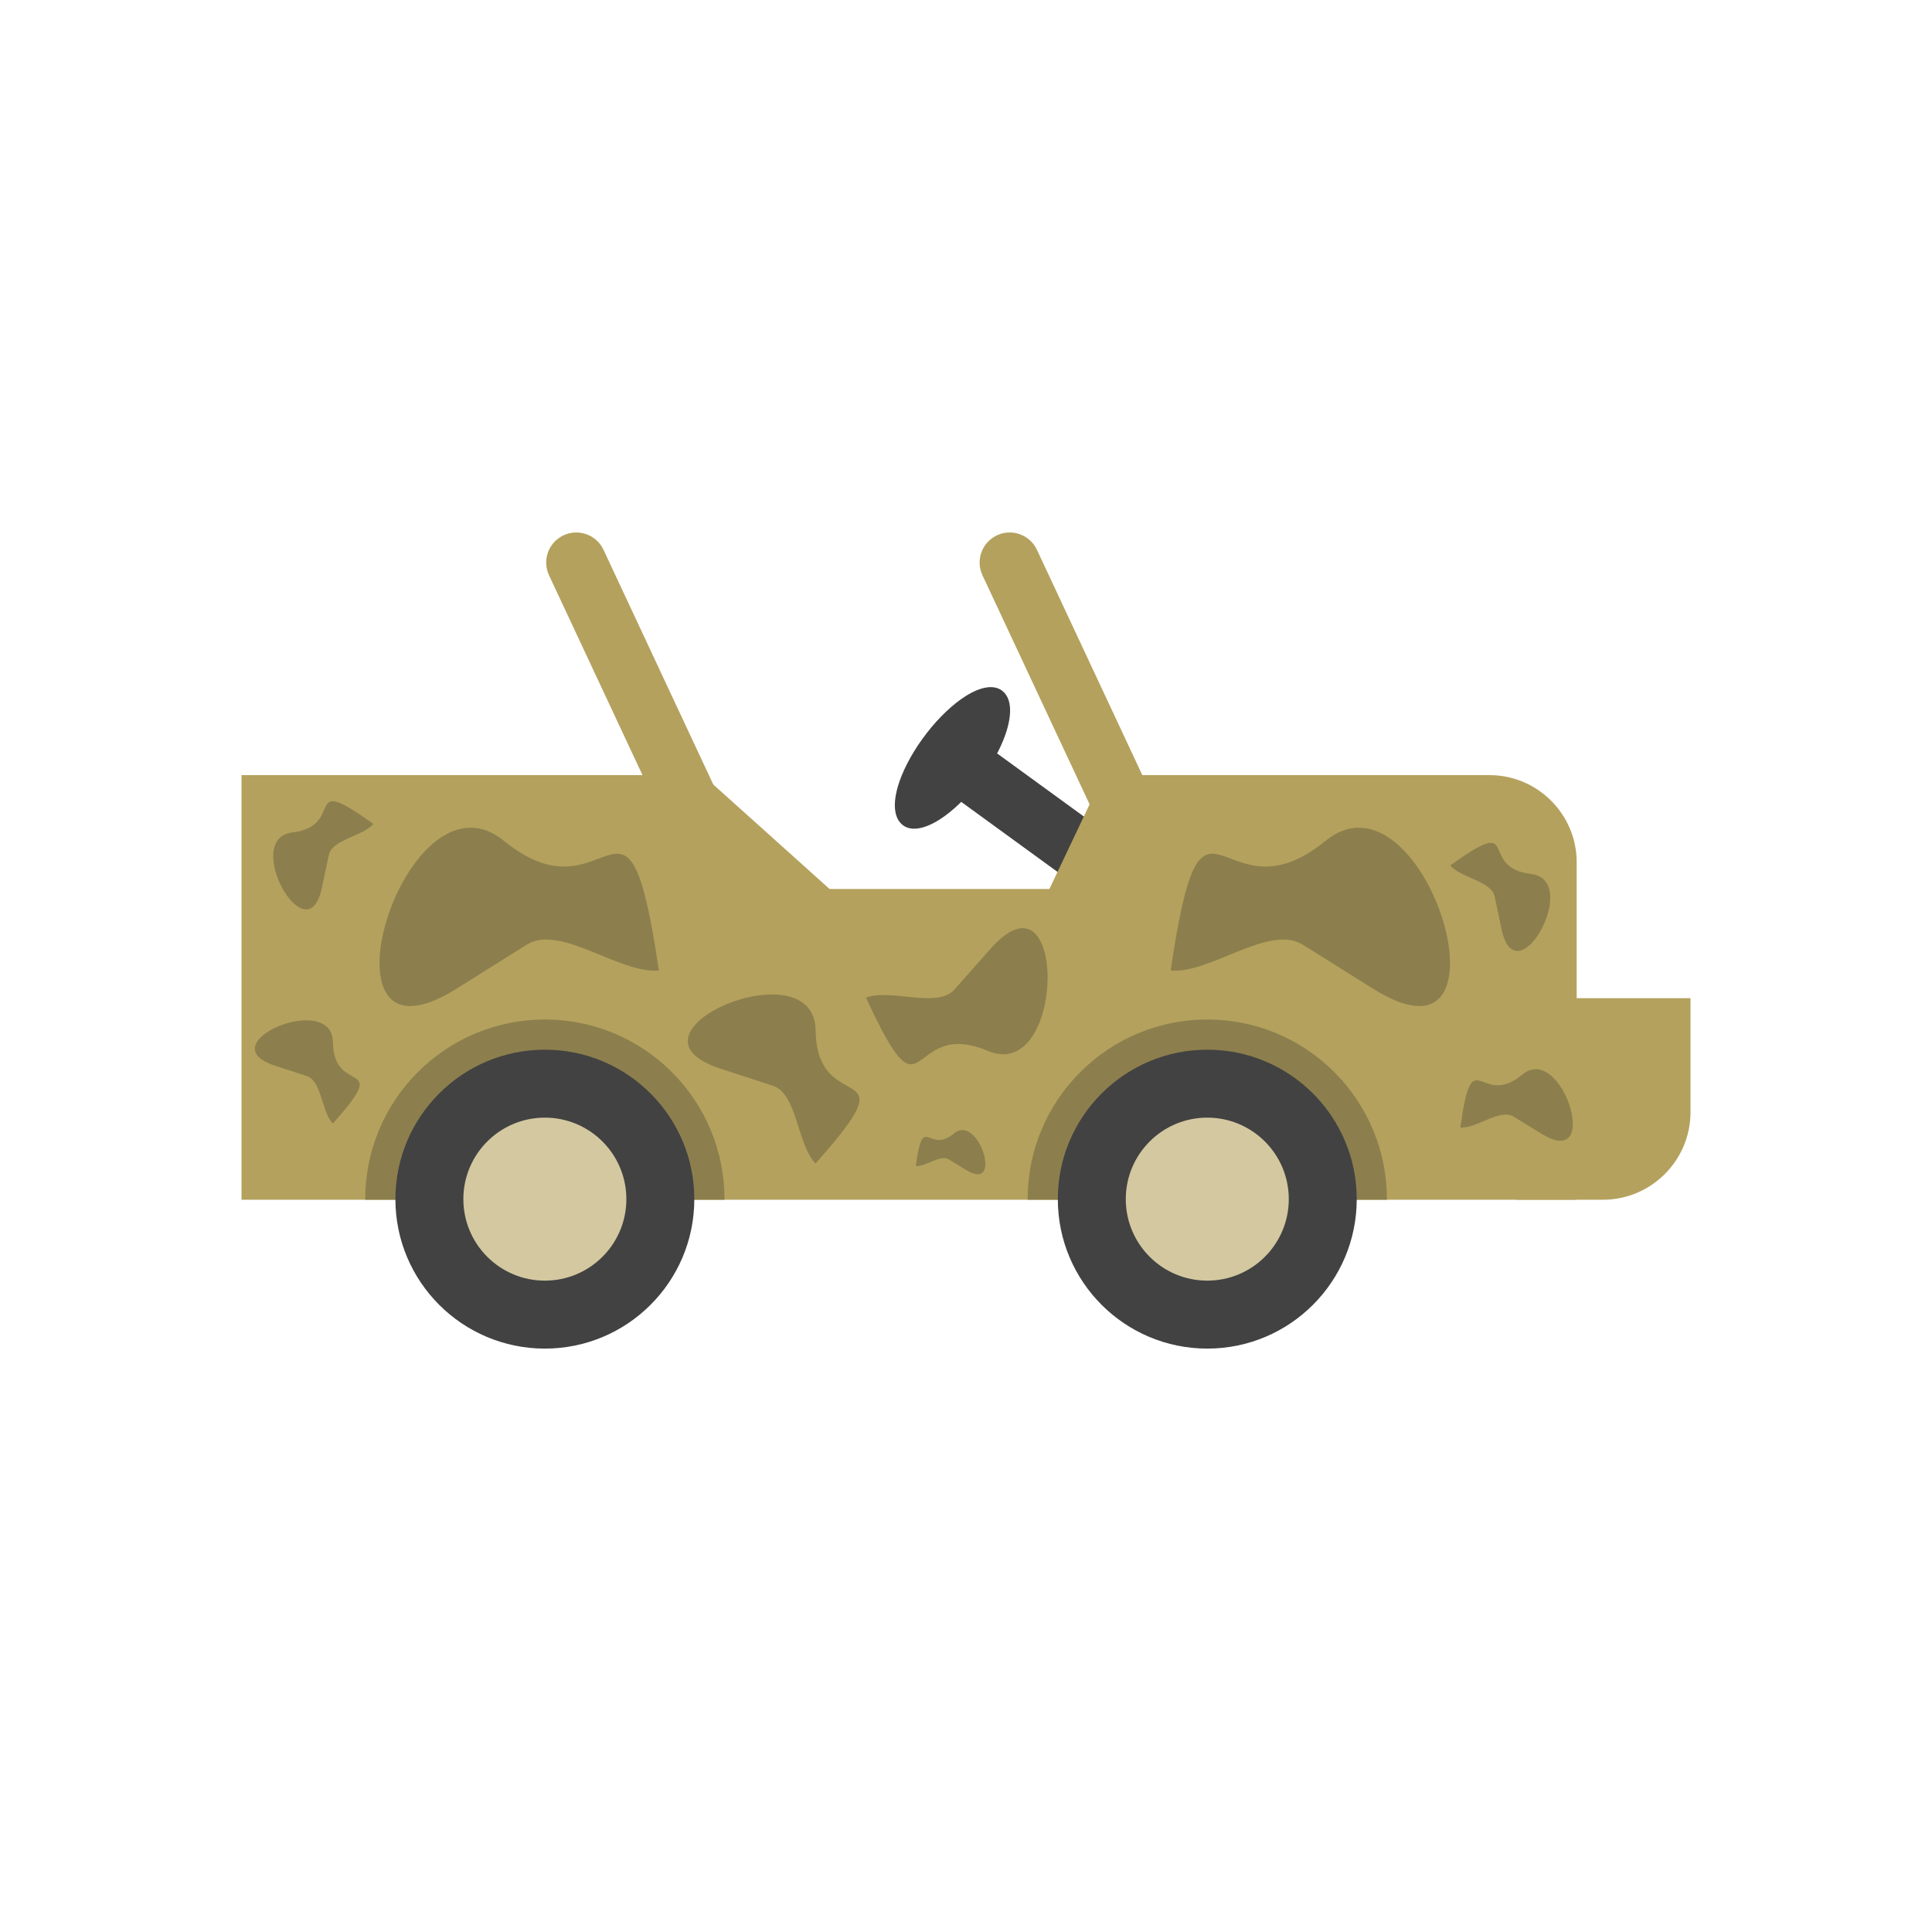 <?xml version="1.0" encoding="UTF-8"?>
<!DOCTYPE svg PUBLIC "-//W3C//DTD SVG 1.1//EN" "http://www.w3.org/Graphics/SVG/1.1/DTD/svg11.dtd">
<!-- Creator: CorelDRAW -->
<svg xmlns="http://www.w3.org/2000/svg" xml:space="preserve" width="2048px" height="2048px" style="shape-rendering:geometricPrecision; text-rendering:geometricPrecision; image-rendering:optimizeQuality; fill-rule:evenodd; clip-rule:evenodd"
viewBox="0 0 2048 2048"
 xmlns:xlink="http://www.w3.org/1999/xlink">
 <defs>
  <style type="text/css">
   <![CDATA[
    .fil5 {fill:none}
    .fil4 {fill:#8C7F4D}
    .fil0 {fill:#424242;fill-rule:nonzero}
    .fil2 {fill:#8C7F4D;fill-rule:nonzero}
    .fil1 {fill:#B4A15D;fill-rule:nonzero}
    .fil3 {fill:#D3C8A0;fill-rule:nonzero}
   ]]>
  </style>
 </defs>
 <g id="Layer_x0020_1">
  <polygon class="fil0" points="1142.49,939.884 993.185,831.294 1030.69,779.542 1179.99,888.133 "/>
  <path class="fil1" d="M288 821.679l444.847 0 21.376 8.251 125.117 112.406 233.101 0 48.569 -102.281 8.725 -18.376 20.151 0 389.131 0c25.423,0 48.514,10.378 65.232,27.097 16.718,16.717 27.097,39.809 27.097,65.231l0 325.772 0 32.001 -32.001 0c-442.178,0 -693.501,0 -1351.35,0l-32.001 0 0 -32.001 0 -386.099 0 -32.001 32.001 0z"/>
  <path class="fil2" d="M1470.19 1271.78l-380.849 0 -0.004 -0.641c0,-50.647 19.971,-98.843 55.778,-134.649 35.806,-35.807 84.004,-55.779 134.65,-55.779 50.647,0 98.843,19.971 134.65,55.778 35.806,35.807 55.778,84.004 55.778,134.65l-0.004 0.641z"/>
  <path class="fil2" d="M767.998 1271.78l-380.849 0 -0.004 -0.641c0,-50.647 19.971,-98.843 55.778,-134.649 35.806,-35.807 84.004,-55.779 134.65,-55.779 50.647,0 98.843,19.971 134.65,55.778 35.806,35.807 55.778,84.004 55.778,134.65l-0.004 0.641z"/>
  <path class="fil1" d="M1639.35 1058.13l120.656 0 32.001 0 0 32.001 0 88.846c0,25.554 -10.431,48.763 -27.236,65.565 -16.802,16.805 -40.011,27.236 -65.565,27.236l-59.855 0 -32.001 0 0 -32.001 0 -149.647 0 -32.001 32.001 0z"/>
  <path class="fil0" d="M577.574 1112.71c43.745,0 83.353,17.735 112.023,46.406 28.67,28.67 46.406,68.278 46.406,112.023 0,43.745 -17.735,83.354 -46.406,112.024 -28.67,28.67 -68.278,46.406 -112.023,46.406 -43.745,0 -83.353,-17.735 -112.023,-46.406 -28.67,-28.67 -46.406,-68.28 -46.406,-112.024 0,-43.745 17.735,-83.353 46.406,-112.023 28.669,-28.67 68.277,-46.406 112.023,-46.406z"/>
  <path class="fil0" d="M1279.77 1112.71c43.745,0 83.353,17.735 112.023,46.406 28.67,28.67 46.406,68.278 46.406,112.023 0,43.745 -17.735,83.354 -46.406,112.024 -28.67,28.67 -68.278,46.406 -112.023,46.406 -43.745,0 -83.353,-17.735 -112.023,-46.406 -28.67,-28.67 -46.406,-68.28 -46.406,-112.024 0,-43.745 17.735,-83.353 46.406,-112.023 28.669,-28.67 68.277,-46.406 112.023,-46.406z"/>
  <path class="fil1" d="M1156.9 856.657c7.455,15.947 26.428,22.831 42.376,15.376 15.947,-7.455 22.831,-26.428 15.376,-42.376l-115.445 -246.836c-7.455,-15.947 -26.428,-22.831 -42.376,-15.376 -15.947,7.455 -22.831,26.428 -15.376,42.376l115.445 246.836z"/>
  <path class="fil0" d="M1063.82 733.482c8.828,8.446 8.927,25.095 1.949,45.185 -5.392,15.529 -15.389,33.731 -28.706,50.921 -13.361,17.243 -28.101,30.964 -41.128,39.203 -16.819,10.636 -31.626,13 -40.435,4.572 -8.828,-8.446 -8.924,-25.097 -1.949,-45.188 5.394,-15.529 15.39,-33.729 28.706,-50.917l0.001 -0.002c13.36,-17.241 28.101,-30.963 41.128,-39.202 16.817,-10.635 31.626,-13.002 40.434,-4.572z"/>
  <path class="fil1" d="M697.436 856.657c7.455,15.947 26.428,22.831 42.376,15.376 15.947,-7.455 22.831,-26.428 15.376,-42.376l-115.443 -246.836c-7.455,-15.947 -26.428,-22.831 -42.376,-15.376 -15.947,7.455 -22.831,26.428 -15.376,42.376l115.443 246.836z"/>
  <path class="fil3" d="M1279.77 1184.74c23.855,0 45.455,9.672 61.089,25.306 15.634,15.634 25.306,37.234 25.306,61.089 0,23.855 -9.672,45.455 -25.306,61.09 -15.634,15.634 -37.234,25.306 -61.089,25.306 -23.855,0 -45.455,-9.672 -61.089,-25.306 -15.634,-15.635 -25.306,-37.236 -25.306,-61.09 0,-23.855 9.672,-45.455 25.306,-61.089 15.634,-15.634 37.233,-25.306 61.089,-25.306z"/>
  <path class="fil3" d="M577.574 1184.74c23.855,0 45.455,9.672 61.089,25.306 15.634,15.634 25.306,37.234 25.306,61.089 0,23.855 -9.672,45.455 -25.306,61.09 -15.634,15.634 -37.234,25.306 -61.089,25.306 -23.855,0 -45.455,-9.672 -61.089,-25.306 -15.634,-15.635 -25.306,-37.236 -25.306,-61.09 0,-23.855 9.672,-45.455 25.306,-61.089 15.634,-15.634 37.233,-25.306 61.089,-25.306z"/>
  <path class="fil4" d="M534.278 891.398c112.286,91.455 129.538,-97.251 164.158,137.404 -41.672,3.774 -104.56,-49.645 -140.015,-27.43l-74.828 46.885c-158.195,99.121 -54.768,-242.749 50.685,-156.859z"/>
  <path class="fil4" d="M864.616 1092.16c1.237,95.477 103.981,24.385 -0.063,141.149 -19.535,-19.481 -19.116,-73.885 -45.35,-82.421l-55.365 -18.017c-117.047,-38.089 99.617,-130.38 100.778,-40.711z"/>
  <path class="fil4" d="M1047.37 1114.05c-88.012,-37.033 -63.919,85.564 -129.357,-56.483 25.667,-10.118 75.367,12.014 93.679,-8.62l38.646 -43.547c81.704,-92.062 79.687,143.431 -2.968,108.65z"/>
  <path class="fil4" d="M352.905 1104.76c0.755,58.315 63.509,14.894 -0.039,86.21 -11.931,-11.898 -11.675,-45.126 -27.698,-50.341l-33.816 -11.004c-71.49,-23.263 60.843,-79.631 61.553,-24.865z"/>
  <path class="fil4" d="M309.991 882.413c57.907,-6.939 8.072,-64.73 85.728,-9.109 -10.565,13.127 -43.632,16.397 -47.118,32.883l-7.354 34.792c-15.547,73.556 -85.638,-52.05 -31.257,-58.566z"/>
  <path class="fil4" d="M1405.09 891.398c-112.286,91.455 -129.538,-97.251 -164.158,137.404 41.672,3.774 104.56,-49.645 140.015,-27.43l74.828 46.885c158.195,99.121 54.768,-242.749 -50.685,-156.859z"/>
  <path class="fil4" d="M1613.56 1139.2c-44.823,37.312 -52.584,-38.603 -65.513,56.04 16.798,1.339 41.891,-20.442 56.265,-11.65l30.334 18.558c64.132,39.233 21.008,-97.989 -21.086,-62.947z"/>
  <path class="fil4" d="M1623 926.477c-57.907,-6.939 -8.072,-64.73 -85.728,-9.109 10.565,13.127 43.632,16.397 47.118,32.883l7.354 34.792c15.547,73.556 85.638,-52.05 31.257,-58.566z"/>
  <path class="fil4" d="M1011.31 1201.47c-27.722,23.076 -32.522,-23.875 -40.518,34.658 10.389,0.829 25.909,-12.643 34.798,-7.205l18.761 11.477c39.664,24.265 12.993,-60.602 -13.041,-38.93z"/>
 </g>
 <rect class="fil5" width="2048" height="2048"/>
</svg>
